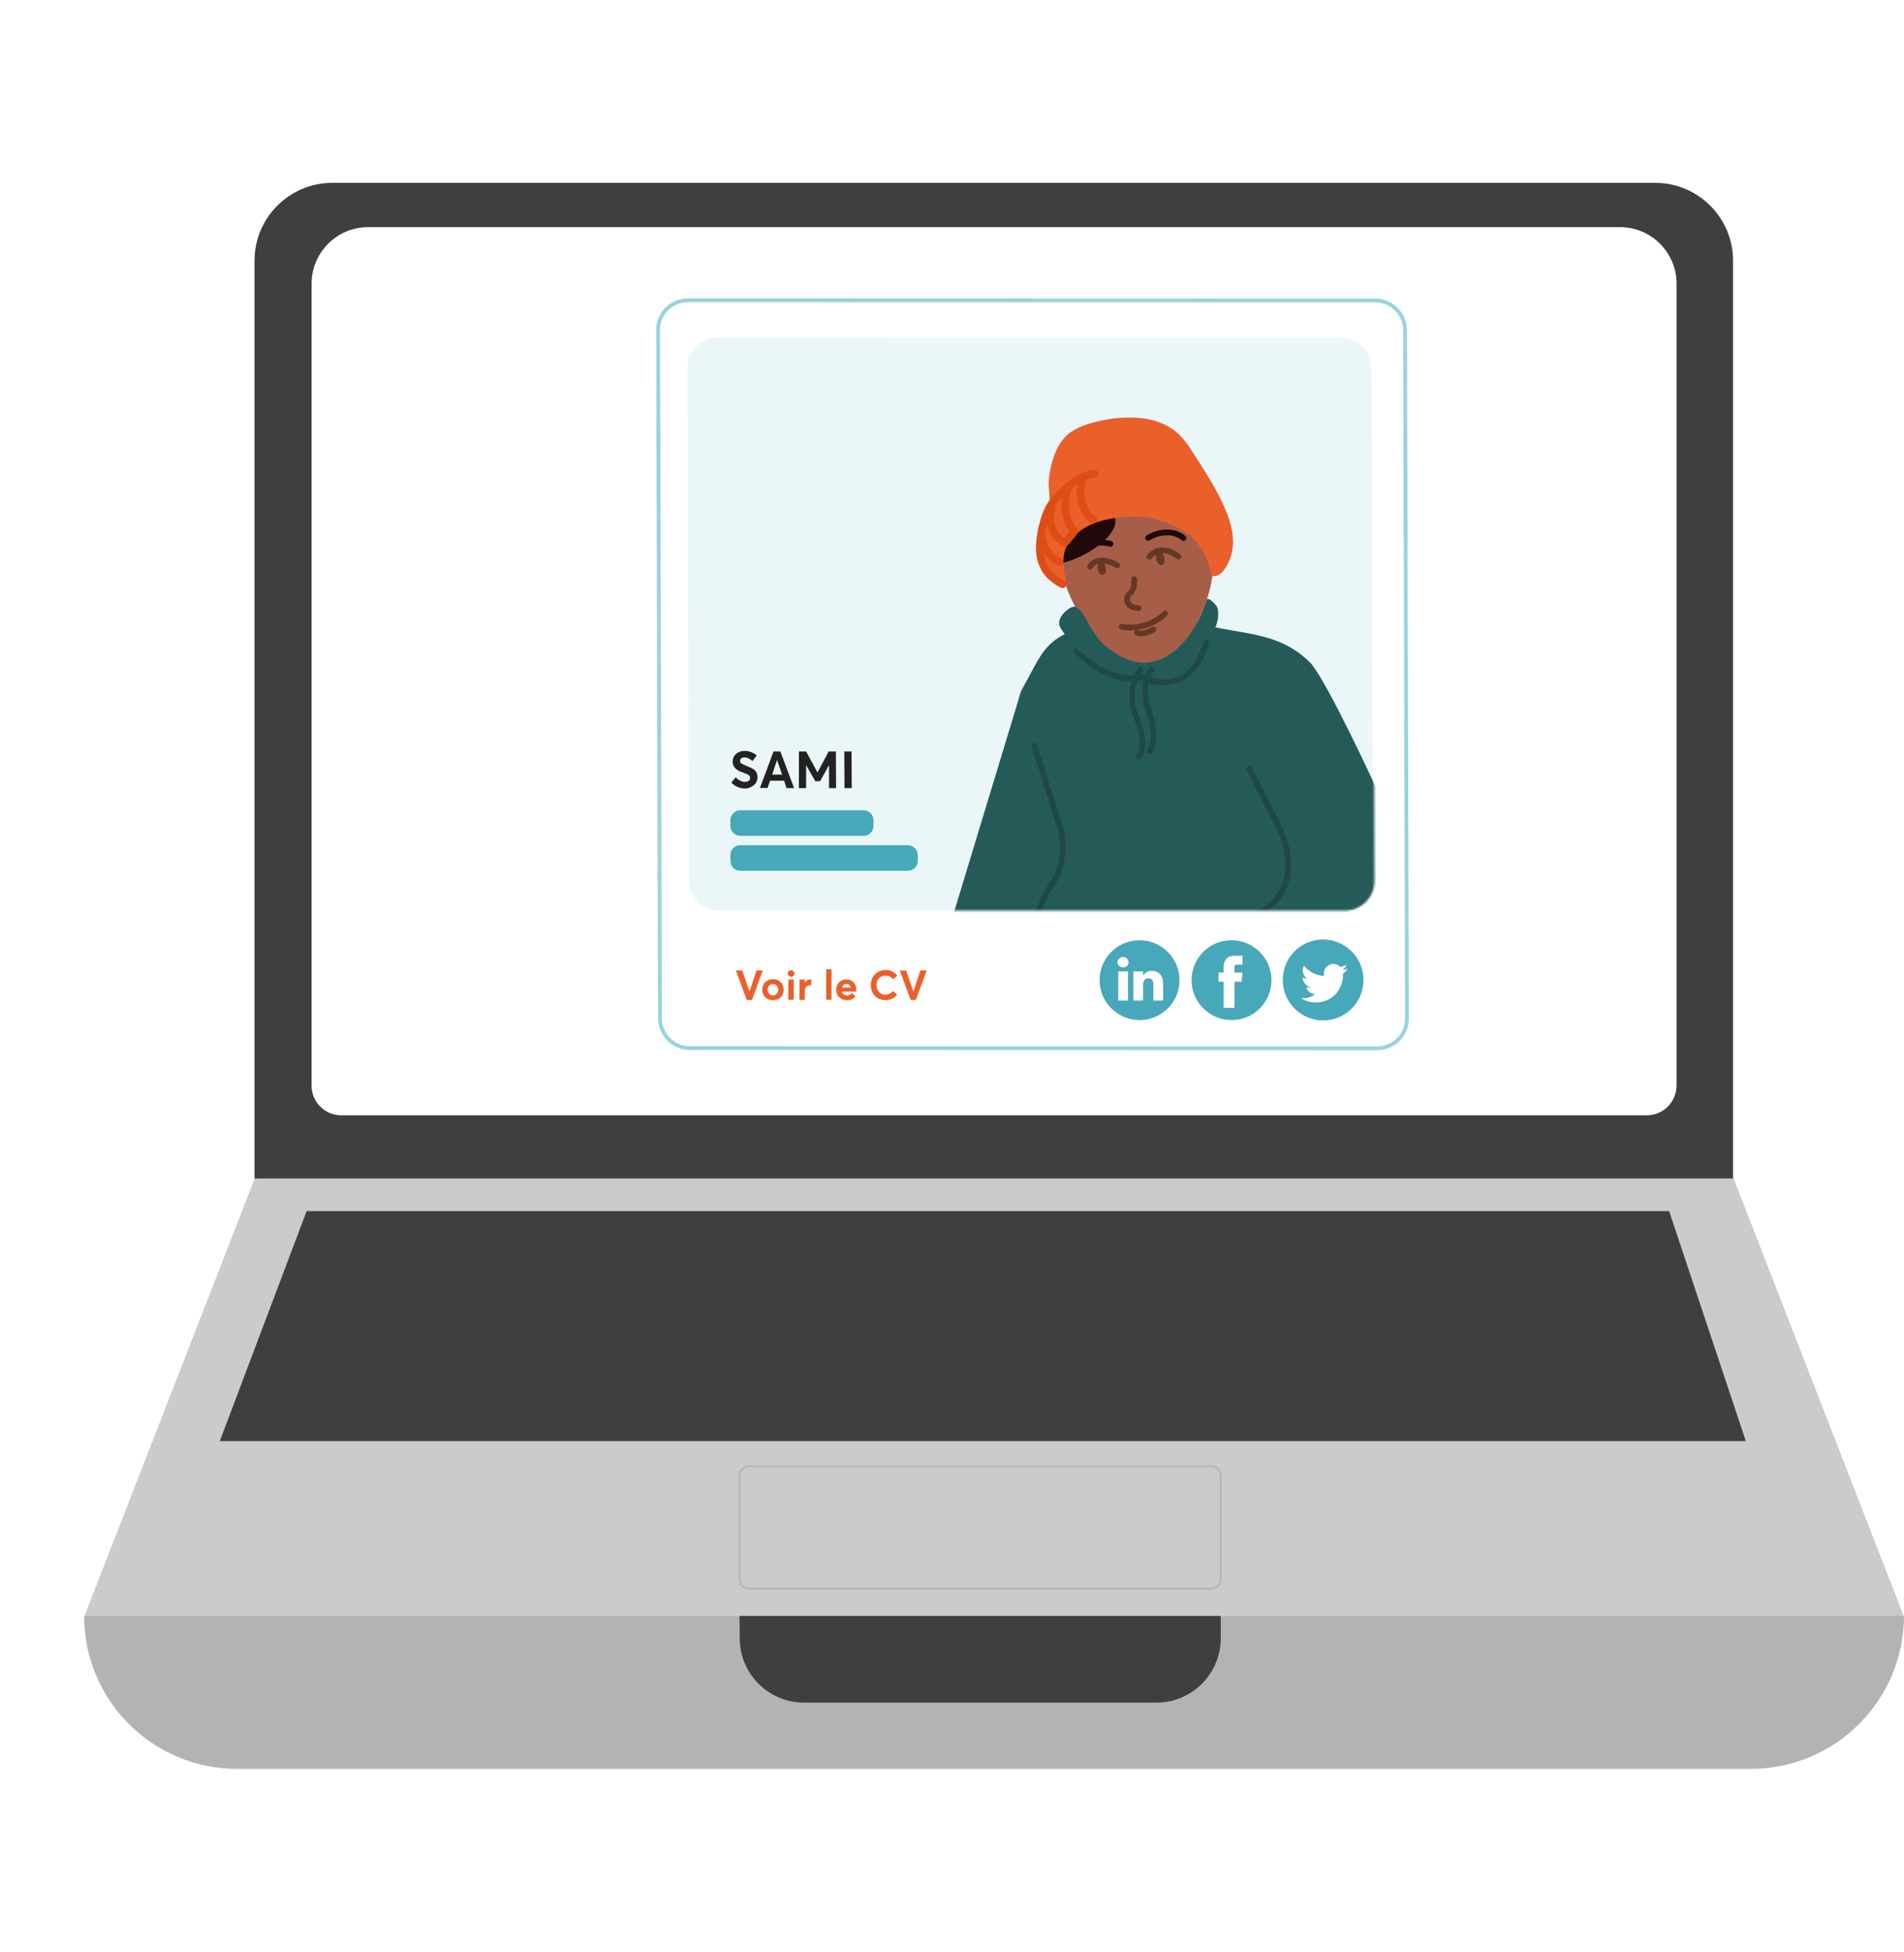 <?xml version="1.0" encoding="utf-8"?>
<!-- Generator: Adobe Illustrator 27.8.0, SVG Export Plug-In . SVG Version: 6.00 Build 0)  -->
<svg version="1.1" id="Calque_1" xmlns="http://www.w3.org/2000/svg" xmlns:xlink="http://www.w3.org/1999/xlink" x="0px" y="0px"
	 viewBox="0 0 997.9 1022.5" style="enable-background:new 0 0 997.9 1022.5;" xml:space="preserve">
<style type="text/css">
	.st0{fill:#3F3F3F;}
	.st1{fill:#FFFFFF;}
	.st2{fill:#FFFFFF;stroke:#98D3DD;stroke-width:2;stroke-miterlimit:10;}
	.st3{fill:#EBF6F9;}
	.st4{fill:#47A8B9;}
	.st5{fill:#FFFFFF;filter:url(#Adobe_OpacityMaskFilter);}
	.st6{mask:url(#mask0_162_8525_00000181806881946819853260000005428979357471957649_);}
	.st7{fill:#245B59;}
	.st8{fill:none;stroke:#1F4946;stroke-width:3;stroke-linecap:round;stroke-linejoin:round;}
	.st9{fill:#1F4946;stroke:#1F4946;stroke-width:0.75;stroke-miterlimit:10;}
	.st10{fill:#A65E48;}
	.st11{fill:#20090A;}
	.st12{fill:#EA602A;}
	.st13{display:none;fill:#20090A;}
	.st14{fill:#653825;}
	.st15{fill:none;stroke:#20090A;stroke-width:3;stroke-linecap:round;stroke-linejoin:round;}
	.st16{fill:none;stroke:#653825;stroke-width:3;stroke-linecap:round;stroke-miterlimit:10;}
	.st17{fill:#222222;}
	.st18{fill:none;}
	.st19{fill:#CCCBCB;}
	.st20{fill:#B3B3B2;}
	.st21{fill:none;stroke:#B7B6B6;stroke-miterlimit:10;}
	.st22{fill:none;stroke:#DE4D15;stroke-width:4;stroke-linecap:round;stroke-linejoin:round;stroke-miterlimit:10;}
</style>
<path class="st0" d="M908.4,647.1h-775V136.5c0-22.4,18.3-40.7,40.7-40.7h693.5c22.4,0,40.7,18.3,40.7,40.7V647.1z"/>
<path class="st1" d="M863.1,584.3H178.8c-8.6,0-15.5-7-15.5-15.5V148.6c0-16.3,13.3-29.6,29.6-29.6h656.2
	c16.3,0,29.6,13.3,29.6,29.6v420.1C878.6,577.4,871.7,584.3,863.1,584.3z"/>
<path class="st2" d="M720.7,157.4l-360.2-0.1c-8.7,0-15.7,7-15.6,15.7l1,360.4c0,8.7,7.1,15.7,15.7,15.7l360.2,0.1
	c8.7,0,15.7-7,15.6-15.7l-1-360.4C736.4,164.4,729.4,157.4,720.7,157.4z"/>
<path class="st3" d="M703.1,177.1l-327.2-0.1c-8.7,0-15.7,7-15.6,15.7l0.8,268.6c0,8.7,7.1,15.7,15.7,15.7l327.2,0.1
	c8.7,0,15.7-7,15.6-15.7l-0.8-268.6C718.8,184.2,711.7,177.1,703.1,177.1z"/>
<path class="st4" d="M693.4,492.2c-11.7,0-21.1,9.5-21.1,21.2c0,11.7,9.5,21.2,21.2,21.2c11.7,0,21.1-9.5,21.1-21.2
	C714.6,501.7,705.1,492.2,693.4,492.2z M703.9,510.1c0,0.2,0,0.4,0,0.7c0,6.7-5,14.4-14.3,14.4c-2.9,0-5.5-0.8-7.8-2.3
	c0.4,0,0.8,0.1,1.2,0.1c2.4,0,4.6-0.8,6.3-2.2c-2.2,0-4.1-1.5-4.7-3.5c0.3,0.1,0.6,0.1,1,0.1c0.5,0,0.9-0.1,1.3-0.2
	c-2.3-0.5-4.1-2.5-4.1-5l0-0.1c0.7,0.4,1.5,0.6,2.3,0.6c-1.4-0.9-2.3-2.5-2.3-4.2c0-0.9,0.2-1.8,0.7-2.5c2.5,3.1,6.2,5.1,10.4,5.3
	c-0.1-0.4-0.1-0.8-0.1-1.2c0-2.8,2.3-5.1,5-5.1c1.5,0,2.8,0.6,3.7,1.6c1.1-0.2,2.2-0.6,3.2-1.2c-0.4,1.2-1.2,2.2-2.2,2.8
	c1-0.1,2-0.4,2.9-0.8C705.7,508.5,704.9,509.3,703.9,510.1L703.9,510.1z"/>
<path class="st4" d="M597.2,492.6c-11.6,0-20.9,9.4-20.9,20.9c0,11.6,9.4,20.9,21,20.9c11.6,0,20.9-9.4,20.9-20.9
	C618.2,502,608.8,492.6,597.2,492.6z M591.2,524.2l-5.1,0l0-15.3l5.1,0L591.2,524.2z M588.6,506.8L588.6,506.8
	c-1.7,0-2.9-1.2-2.9-2.7c0-1.5,1.1-2.6,2.9-2.7c1.7,0,2.8,1.1,2.9,2.7C591.5,505.6,590.4,506.8,588.6,506.8L588.6,506.8z
	 M609.6,524.2l-5.1,0l0-8.2c0-2.1-0.7-3.5-2.6-3.5c-1.4,0-2.2,0.9-2.6,1.9c-0.1,0.3-0.2,0.8-0.2,1.2l0,8.6l-5.1,0c0,0,0-13.9,0-15.3
	l5.1,0l0,2.2c0.7-1,1.9-2.5,4.6-2.5c3.4,0,5.9,2.2,5.9,6.9L609.6,524.2z"/>
<path class="st4" d="M645.4,492.6c-11.6,0-20.9,9.4-20.9,20.9s9.4,20.9,21,20.9c11.6,0,20.9-9.4,20.9-20.9
	C666.4,502,657,492.6,645.4,492.6z M651.2,505.4l-3,0c-0.5,0-1.2,0.2-1.2,1.3l0,2.8l4.2,0l-0.5,4.8l-3.7,0l0,13.7l-5.7,0l0-13.7
	l-2.7,0l0-4.8l2.7,0l0-3.1c0-2.2,1-5.7,5.7-5.7l4.2,0L651.2,505.4L651.2,505.4z"/>
<defs>
	<filter id="Adobe_OpacityMaskFilter" filterUnits="userSpaceOnUse" x="496.8" y="218.6" width="242.5" height="321.7">
		<feColorMatrix  type="matrix" values="1 0 0 0 0  0 1 0 0 0  0 0 1 0 0  0 0 0 1 0"/>
	</filter>
</defs>
<mask maskUnits="userSpaceOnUse" x="496.8" y="218.6" width="242.5" height="321.7" id="mask0_162_8525_00000181806881946819853260000005428979357471957649_">
	<path class="st5" d="M703.8,177.1L376.7,177c-8.7,0-15.7,7-15.6,15.7l0.8,268.6c0,8.7,7.1,15.7,15.7,15.7l327.2,0.1
		c8.7,0,15.7-7,15.6-15.7l-0.8-268.6C719.5,184.1,712.5,177.1,703.8,177.1z"/>
</mask>
<g class="st6">
	<path class="st7" d="M534.9,362.9l-38.1,125.6l35.7,11.8l51.5-64.2"/>
	<path class="st7" d="M720.5,411.2c0,0-23.3-50.7-33.1-63.3c-20.3-21-44.3-13.3-70-25.7c-30.8-14.9-13.7-6.4-45.3,4.5
		c-25.5,7.9-25.2,14.6-36.3,34.1c-8.9,15.6,18.7,57.3,20.7,70.8c6,41-18.7,29.9-12.8,70.9c0.8,5.6,14.4,22.3,24.1,24.2
		c34.7,6.6,69.2,15.3,104.4,13.5c25.4-1.3,41.9-16.1,43.1-52.1c3.1-2.4,21.1,0.8,23.9-26.4C741,446.6,720.5,411.2,720.5,411.2
		L720.5,411.2z"/>
	<path class="st7" d="M636.4,316.1c0.4,0.4,0.8,0.9,1.2,1.4c0.7,1.2,0.9,2.6,0.9,4c0,1.2-0.1,2.5-0.4,3.7c-0.5,2.3-1.4,4.4-2.4,6.5
		c-0.6,1.4-1.3,2.8-2.1,4.2c-0.5,0.8-1,1.5-1.5,2.2c-0.3,0.5-0.7,0.9-1,1.4c-0.2,0.3-0.5,0.6-0.8,0.7c-0.3,0.1-0.6,0-0.9-0.1
		c-1-0.3-2-0.6-2.7-1.4c-0.6-0.6-0.8-1.5-1.1-2.3c-0.5-1.6-0.9-3.4-0.7-5c-0.1,0.2,0.7,1.2,0.9,1.2c-0.3-1.3-0.2-3.5,0.5-4.6
		c1.1-1.9,2.2-3.8,3.1-5.8c0.4-1,0.8-2,1.2-3c0.4-1,0.7-2,1.1-2.9c0.2-0.6,0.4-1.8,0.9-2.3C633.6,313.1,635.7,315.4,636.4,316.1z"/>
	<path class="st8" d="M564.1,341.1c0,0,17.2,18.3,34.6,13.6c0,0,24.1,13.3,33.6-18.1"/>
	<path class="st8" d="M542.8,488.5c0,0,0.6-14.3,7.9-24.3c10.3-14.2,4.9-30.7,4.9-30.7l-13.5-42.9"/>
	<path class="st9" d="M602.8,350c-3.8,4.5-4.2,10.7-3.3,16.4c0.5,2.9,1.3,5.8,2.2,8.7s1.6,5.7,1.8,8.7c0.2,3.2-0.3,6.4-2,9.1
		c-0.3,0.5,0,1.2,0.5,1.5c0.6,0.3,1.1,0,1.5-0.5c3.3-5.2,2.4-11.6,0.9-17.2c-1.5-5.6-3.6-11.1-3.1-16.9c0.3-3,1.2-6,3.1-8.3
		C605.3,350.3,603.7,348.9,602.8,350L602.8,350z"/>
	<path class="st9" d="M597,350c-3.7,5.1-5.4,11.6-4.6,17.9c0.8,6.3,4.2,11.9,5.1,18.2c0.5,3.4,0.3,7-1.6,9.9c-0.3,0.5,0,1.2,0.5,1.5
		c0.6,0.3,1.1,0,1.5-0.5c3.4-5.5,1.9-12.5-0.1-18.2c-1-3-2.2-5.9-2.9-9c-0.7-3-0.7-6-0.2-9c0.6-3.3,1.9-6.5,3.9-9.3
		c0.3-0.5,0.4-1.1-0.1-1.5C598.1,349.5,597.3,349.5,597,350L597,350z"/>
	<path class="st8" d="M654.8,402.8l15.4,30.4c0,0,16.8,30.4-10.9,45.6"/>
	<path class="st10" d="M635.9,282.8c3.2,30.3-13.5,62.2-34.2,64.3c-20.7,2.1-44-27.8-47.2-58.1c-3.2-30.3,15.6-43.3,36.3-45.5
		C611.5,241.4,632.7,252.5,635.9,282.8L635.9,282.8z"/>
	<path class="st11" d="M583.9,270.1c5.2,10.3-19.9,26.4-35.3,25.8C548.5,295.9,565.8,258.6,583.9,270.1z"/>
	<path class="st12" d="M558.3,306.8c-6.2-3.3-13.5-10.4-14-16.8c-0.8-9.5,5.6-18.5,5.8-28c0.1-2.8-0.4-5.7-0.5-8.5
		c0-3.4,0.7-6.8,1.5-10.2c1.5-5.8,3.9-11.8,8.8-15.9c4.3-3.6,10.1-5.4,15.8-6.7c7-1.6,14.2-2.5,21.2-1.8c7.1,0.6,14.1,2.9,19.3,7.2
		c4,3.3,6.8,7.5,9.5,11.7c5.8,9,11.6,18,15.9,27.6c2.4,5.4,4.3,11.1,4.6,16.9c0.3,5.8-1.2,11.9-5,16.7c-0.9,1.2-3.7,3.3-5.2,2.8
		c-0.6-0.2-1.3-0.5-1.3-1c-0.8-5.9-3.7-12.5-8.2-17.6c-4.5-5.2-13.7-9.1-20.7-11.2c-5.1-1.6-10.7-1.6-16.2-1.2
		c-6.9,0.5-13.8,1.9-19.8,5c-6,3.2-10.9,8.3-12.1,14.4c-1,4.8,0.4,11.3,1.1,15.3"/>
	<path class="st13" d="M558.2,301.7c-1.1,6-1.9,5.8-5,8.3c-3.1,2.4-6.5,6.4-5.6,11.5c0.2,1.2,0.7,2.4,0.8,3.6
		c0.2,2.6-1.3,4.7-2.9,5.9c-1.6,1.2-3.6,1.8-4.7,3.7c-4,7.1,0.7,12.7,2.2,14.5c2.2-2.5,5.6-2.5,7.6,0.7c2,3.1,2.7,7.4,3,11.5
		c0.4,4.9-1.7,5.3-0.4,10.4c1.2,4.5,7.3,4.3,9.3,0.5c1.2,4.3,3,8.2,5.3,11.6c1.8,2.6,4.7,4.9,6.5,2.9c1-1.1,1.3-3.1,1.5-4.9
		c0.4-4.4,0.8-9.3-1.3-13c-1.3-2.3-3.3-3.9-3.9-6.6c-0.6-2.9,2.6-6,2.7-10.9c0.1-5.2-4.9-6.4-2.8-12.6
		C575.8,323.1,562.4,316.7,558.2,301.7"/>
	<path class="st13" d="M634.1,298.3c2.7,5.6,3.5,5.3,7.7,7c4.1,1.7,8.2,1.1,10.9,8.5c4.2,11.2,7.5,5.4,13.2,10.7
		c2.8,2.6,3.7,8.9,2.4,11c-2.2-0.4-7.9,1.4-10.5,4c-2.6,2.6-4.3,5.5-3.8,9.5c0.7,4.8,1.9,9.9,0.7,14.5c-1,3.7-4.4,6.5-7.4,5.9
		c-1.2-0.3-2.3,0.5-2.5,1.7c-0.6,3.4-1.6,6.6-3.1,9.6c-1.4,2.9-4.2,5.8-6.8,4.2c-1.4-0.9-2.2-2.7-2.8-4.5c-1.5-4.2-3-8.9-1.5-13
		c0.9-2.5,2.9-4.5,2.9-7.3c0-2.9-2.3-5.2-3.2-8c-0.7-2.2,0.2-10.7-0.9-12.6C621.4,324.8,632.8,313.9,634.1,298.3"/>
	<path class="st14" d="M608.8,296.1c1.2-0.2,1.8-2,1.4-4c-0.4-2-1.7-3.4-2.8-3.1c-1.2,0.2-1.8,2-1.4,4
		C606.4,294.9,607.7,296.3,608.8,296.1z"/>
	<path class="st14" d="M578.1,301.2c1.2-0.2,1.8-2,1.4-4c-0.4-2-1.7-3.4-2.8-3.1c-1.2,0.2-1.8,2-1.4,4
		C575.7,300,576.9,301.4,578.1,301.2z"/>
	<path class="st15" d="M601.7,281.8c0,0,10.2-6.6,18.6,0.1"/>
	<path class="st15" d="M582,284.9c0,0-9.9-2.8-14.2,3.8"/>
	<path class="st16" d="M610.6,321.5c0,0-8.6,9.1-22.6,6.9"/>
	<path class="st16" d="M604.5,329.8c0,0-4.6,3.1-8.6,1.7"/>
	<path class="st16" d="M594.4,303.4c0,0,0.8,5-2.5,7.8c-1,0.8-1.4,2.1-1.2,3.4c0.4,1.8,1.7,3.8,6,4"/>
	<path class="st16" d="M617.7,291.7c0,0-8.7-7.7-15.3,0"/>
	<path class="st16" d="M585.6,296.2c0,0-9.8-6.2-14.3,0.7"/>
</g>
<path class="st17" d="M390.3,413.1c-1.3,0-2.5-0.3-3.7-0.8c-1.2-0.5-2.3-1.3-3.3-2.3l2.3-2.8c0.7,0.8,1.5,1.4,2.3,1.8
	c0.8,0.4,1.7,0.6,2.5,0.6c0.9,0,1.6-0.2,2-0.5c0.5-0.4,0.7-0.9,0.7-1.5c0-0.7-0.2-1.2-0.7-1.5c-0.5-0.4-1.4-0.8-2.6-1.2
	c-1.2-0.4-2.2-0.8-3-1.3c-0.8-0.5-1.5-1.1-2-1.8c-0.5-0.8-0.8-1.7-0.8-2.9c0-1,0.3-1.9,0.8-2.8c0.6-0.8,1.3-1.5,2.3-2
	c1-0.5,2-0.7,3.2-0.7c1.2,0,2.3,0.2,3.3,0.6c1.1,0.4,2.1,1,3,1.8l-2.2,2.9c-1.5-1.3-2.9-1.9-4.2-1.9c-0.7,0-1.2,0.2-1.7,0.5
	c-0.4,0.3-0.6,0.8-0.6,1.4c0,0.5,0.2,1,0.7,1.3c0.5,0.3,1.3,0.7,2.5,1.2c1.5,0.6,2.6,1.1,3.3,1.5c0.7,0.4,1.4,0.9,1.8,1.6
	c0.5,0.7,0.8,1.6,0.8,2.8c0,1.3-0.3,2.4-1,3.3c-0.7,0.9-1.5,1.5-2.6,2C392.5,412.9,391.4,413.1,390.3,413.1z M405.4,393.7l3.6,0
	l7.2,19.2l-4,0L411,409l-7.4,0l-1.3,3.8l-4,0L405.4,393.7z M409.9,405.8l-2.6-7.5l-0.1,0l-2.5,7.5L409.9,405.8z M418.7,393.7l3.8,0
	l5.9,10.9l0.1,0l5.8-10.9l3.8,0l0.1,19.2l-3.7,0l0-11.9l-0.1,0l-4.6,8.3l-2.5,0l-4.7-8.3l-0.1,0l0,11.9l-3.8,0L418.7,393.7z
	 M442.5,393.7l3.8,0l0.1,19.2l-3.8,0L442.5,393.7z"/>
<path class="st4" d="M475.8,442.8l-87.8,0c-2.9,0-5.2,2.3-5.2,5.2l0,3c0,2.9,2.4,5.2,5.2,5.2l87.8,0c2.9,0,5.2-2.3,5.2-5.2l0-3
	C481,445.2,478.7,442.8,475.8,442.8z"/>
<path class="st4" d="M452.6,424.5l-64.6,0c-2.9,0-5.2,2.3-5.2,5.2l0,3c0,2.9,2.4,5.2,5.2,5.2l64.6,0c2.9,0,5.2-2.3,5.2-5.2l0-3
	C457.8,426.9,455.5,424.5,452.6,424.5z"/>
<path class="st12" d="M385.7,508.4l3.3,0l3.8,11.1l0,0l3.7-11.1l3.3,0l-5.7,15.5l-2.7,0L385.7,508.4z"/>
<path class="st12" d="M402.2,523.3c-0.9-0.5-1.5-1.1-2-2c-0.5-0.8-0.7-1.8-0.7-2.8c0-1,0.2-2,0.7-2.8c0.5-0.8,1.1-1.5,2-2
	c0.9-0.5,1.8-0.7,2.9-0.7c1.1,0,2.1,0.2,2.9,0.7c0.9,0.5,1.5,1.1,2,1.9c0.5,0.8,0.7,1.8,0.7,2.9c0,1.1-0.2,2-0.7,2.9
	c-0.5,0.8-1.1,1.5-2,1.9c-0.9,0.5-1.8,0.7-2.9,0.7C404,524,403.1,523.8,402.2,523.3L402.2,523.3z M407.1,520.6
	c0.5-0.5,0.8-1.3,0.8-2.1c0-0.9-0.3-1.6-0.8-2.1c-0.5-0.5-1.2-0.8-2-0.8c-0.8,0-1.5,0.3-2,0.8c-0.5,0.6-0.8,1.3-0.8,2.1
	c0,0.8,0.3,1.5,0.8,2.1c0.5,0.6,1.2,0.8,2,0.9C405.9,521.5,406.6,521.2,407.1,520.6L407.1,520.6z"/>
<path class="st12" d="M413.4,511.2c-0.3-0.3-0.5-0.8-0.5-1.2c0-0.5,0.2-0.9,0.5-1.2c0.3-0.3,0.8-0.5,1.2-0.5c0.5,0,0.9,0.2,1.3,0.5
	c0.3,0.3,0.5,0.8,0.5,1.2c0,0.5-0.2,0.9-0.5,1.2c-0.3,0.3-0.8,0.5-1.3,0.5C414.1,511.7,413.7,511.6,413.4,511.2z M413.2,513.2l2.8,0
	l0,10.6l-2.8,0L413.2,513.2z"/>
<path class="st12" d="M419,513.2l2.8,0l0,1.6l0,0c0.4-0.6,0.9-1,1.4-1.3c0.6-0.3,1.1-0.4,1.8-0.4c0.1,0,0.2,0,0.2,0l0,3.1
	c-0.2,0-0.4,0-0.7,0c-0.9,0-1.5,0.3-2,0.8c-0.5,0.5-0.7,1.2-0.7,2l0,4.9l-2.8,0L419,513.2L419,513.2z"/>
<path class="st12" d="M433,507.8l2.8,0l0,16l-2.8,0L433,507.8z"/>
<path class="st12" d="M441,523.3c-0.8-0.5-1.5-1.1-2-1.9c-0.5-0.8-0.7-1.8-0.7-2.9c0-1.1,0.2-2,0.7-2.8c0.5-0.8,1.1-1.5,1.9-1.9
	c0.8-0.5,1.7-0.7,2.7-0.7c1,0,1.9,0.2,2.7,0.7c0.8,0.5,1.4,1.1,1.8,1.9c0.4,0.8,0.7,1.7,0.7,2.8c0,0.6,0,0.9-0.1,1l-7.5,0
	c0.2,0.6,0.5,1.1,1,1.5c0.5,0.4,1.1,0.5,1.8,0.5c1,0,1.8-0.4,2.5-1.2l1.9,1.7c-0.5,0.6-1.1,1.1-1.9,1.5c-0.8,0.4-1.7,0.5-2.7,0.5
	C442.8,524,441.9,523.8,441,523.3L441,523.3z M446,517.4c-0.1-0.6-0.4-1-0.8-1.4c-0.4-0.3-0.9-0.5-1.5-0.5c-0.6,0-1.1,0.2-1.5,0.5
	c-0.4,0.3-0.7,0.8-0.9,1.4L446,517.4z"/>
<path class="st12" d="M460.4,523.1c-1.2-0.6-2.2-1.5-2.9-2.7c-0.7-1.2-1.1-2.6-1.1-4.2c0-1.5,0.3-2.8,0.9-4c0.6-1.2,1.5-2.2,2.7-2.9
	c1.2-0.7,2.6-1.1,4.2-1.1c1.1,0,2.2,0.2,3.3,0.7c1.1,0.5,2,1.2,2.8,2.2l-2.2,1.9c-0.5-0.6-1.1-1.1-1.8-1.4c-0.7-0.4-1.4-0.5-2.2-0.5
	c-0.9,0-1.7,0.2-2.4,0.6c-0.7,0.4-1.3,1-1.7,1.8c-0.4,0.8-0.6,1.6-0.6,2.7c0,0.9,0.2,1.8,0.6,2.5c0.4,0.8,1,1.3,1.7,1.8
	c0.7,0.4,1.5,0.6,2.4,0.6c0.8,0,1.5-0.2,2.2-0.5c0.7-0.4,1.3-0.8,1.7-1.4l2.2,1.9c-0.7,0.9-1.6,1.6-2.6,2.1c-1,0.5-2.2,0.8-3.5,0.8
	C462.9,524,461.6,523.7,460.4,523.1L460.4,523.1z"/>
<path class="st12" d="M471.6,508.4l3.3,0l3.8,11.1l0,0l3.7-11.1l3.3,0l-5.7,15.5l-2.7,0L471.6,508.4z"/>
<path class="st7" d="M558.8,320c-1.2,1-5.4,4.9-2.9,9.1c2.1,3.5,6.6,9.2,8.8,11.3c1.4,1.4,10.1,5.2,12.1,3.7
	c1.4-1.1,1.8-6.4,0.5-7.7c-4.8-5-7.8-12.1-10.5-15.8C564.1,317.2,562.3,317,558.8,320z"/>
<path class="st18" d="M878.6,584.3H163.3V133.1c0-7.7,6.3-14,14-14h687.3c7.7,0,14,6.3,14,14V584.3z"/>
<polygon class="st19" points="133.5,617.4 44.1,847 997.9,847 908.6,617.4 "/>
<polygon class="st0" points="160.7,634.5 115.2,755 915,755 874.8,634.5 "/>
<path class="st20" d="M917.7,926.7H124.2c-44.3,0-80.1-35.9-80.1-80.1v0h953.8v0C997.8,890.8,961.9,926.7,917.7,926.7z"/>
<path class="st0" d="M387.6,846.6h252.2v11.7c0,18.6-15.1,33.7-33.7,33.7H421.4c-18.6,0-33.7-15.1-33.7-33.7L387.6,846.6
	L387.6,846.6L387.6,846.6z"/>
<path class="st21" d="M634.9,768.2H392.6c-2.8,0-5,2.3-5,5v54.1c0,2.8,2.3,5,5,5h242.2c2.8,0,5-2.3,5-5v-54.1
	C639.9,770.5,637.6,768.2,634.9,768.2z"/>
<path class="st22" d="M546.1,277.2c1.2-4.8,2.5-9.7,5.4-13.7c1.5-2.2,3.5-4.1,5.4-5.9c4.8-4.4,10.2-8.8,16.7-9.5"/>
<path class="st22" d="M546.1,277.2c-1.4,7.8-4.1,21.4,10.8,28.9"/>
<path class="st22" d="M559.7,256.4c-2.3,7.3-1.8,14.9,2.6,21.2c0.2,0.3,0.4,0.5,0.8,0.5c0.3,0-4.7,6.2-5,6.3
	c-6.6-3.5-9.2-11.3-6.9-18.4"/>
<path class="st22" d="M546.1,281.8c1,5.5,4.1,10.2,9.2,12.6"/>
<path class="st22" d="M567.6,250.3c-1.5,5.7-1.9,10.8,0.5,16.2c1,2.2,2.8,4.8,5,5.7"/>
</svg>

